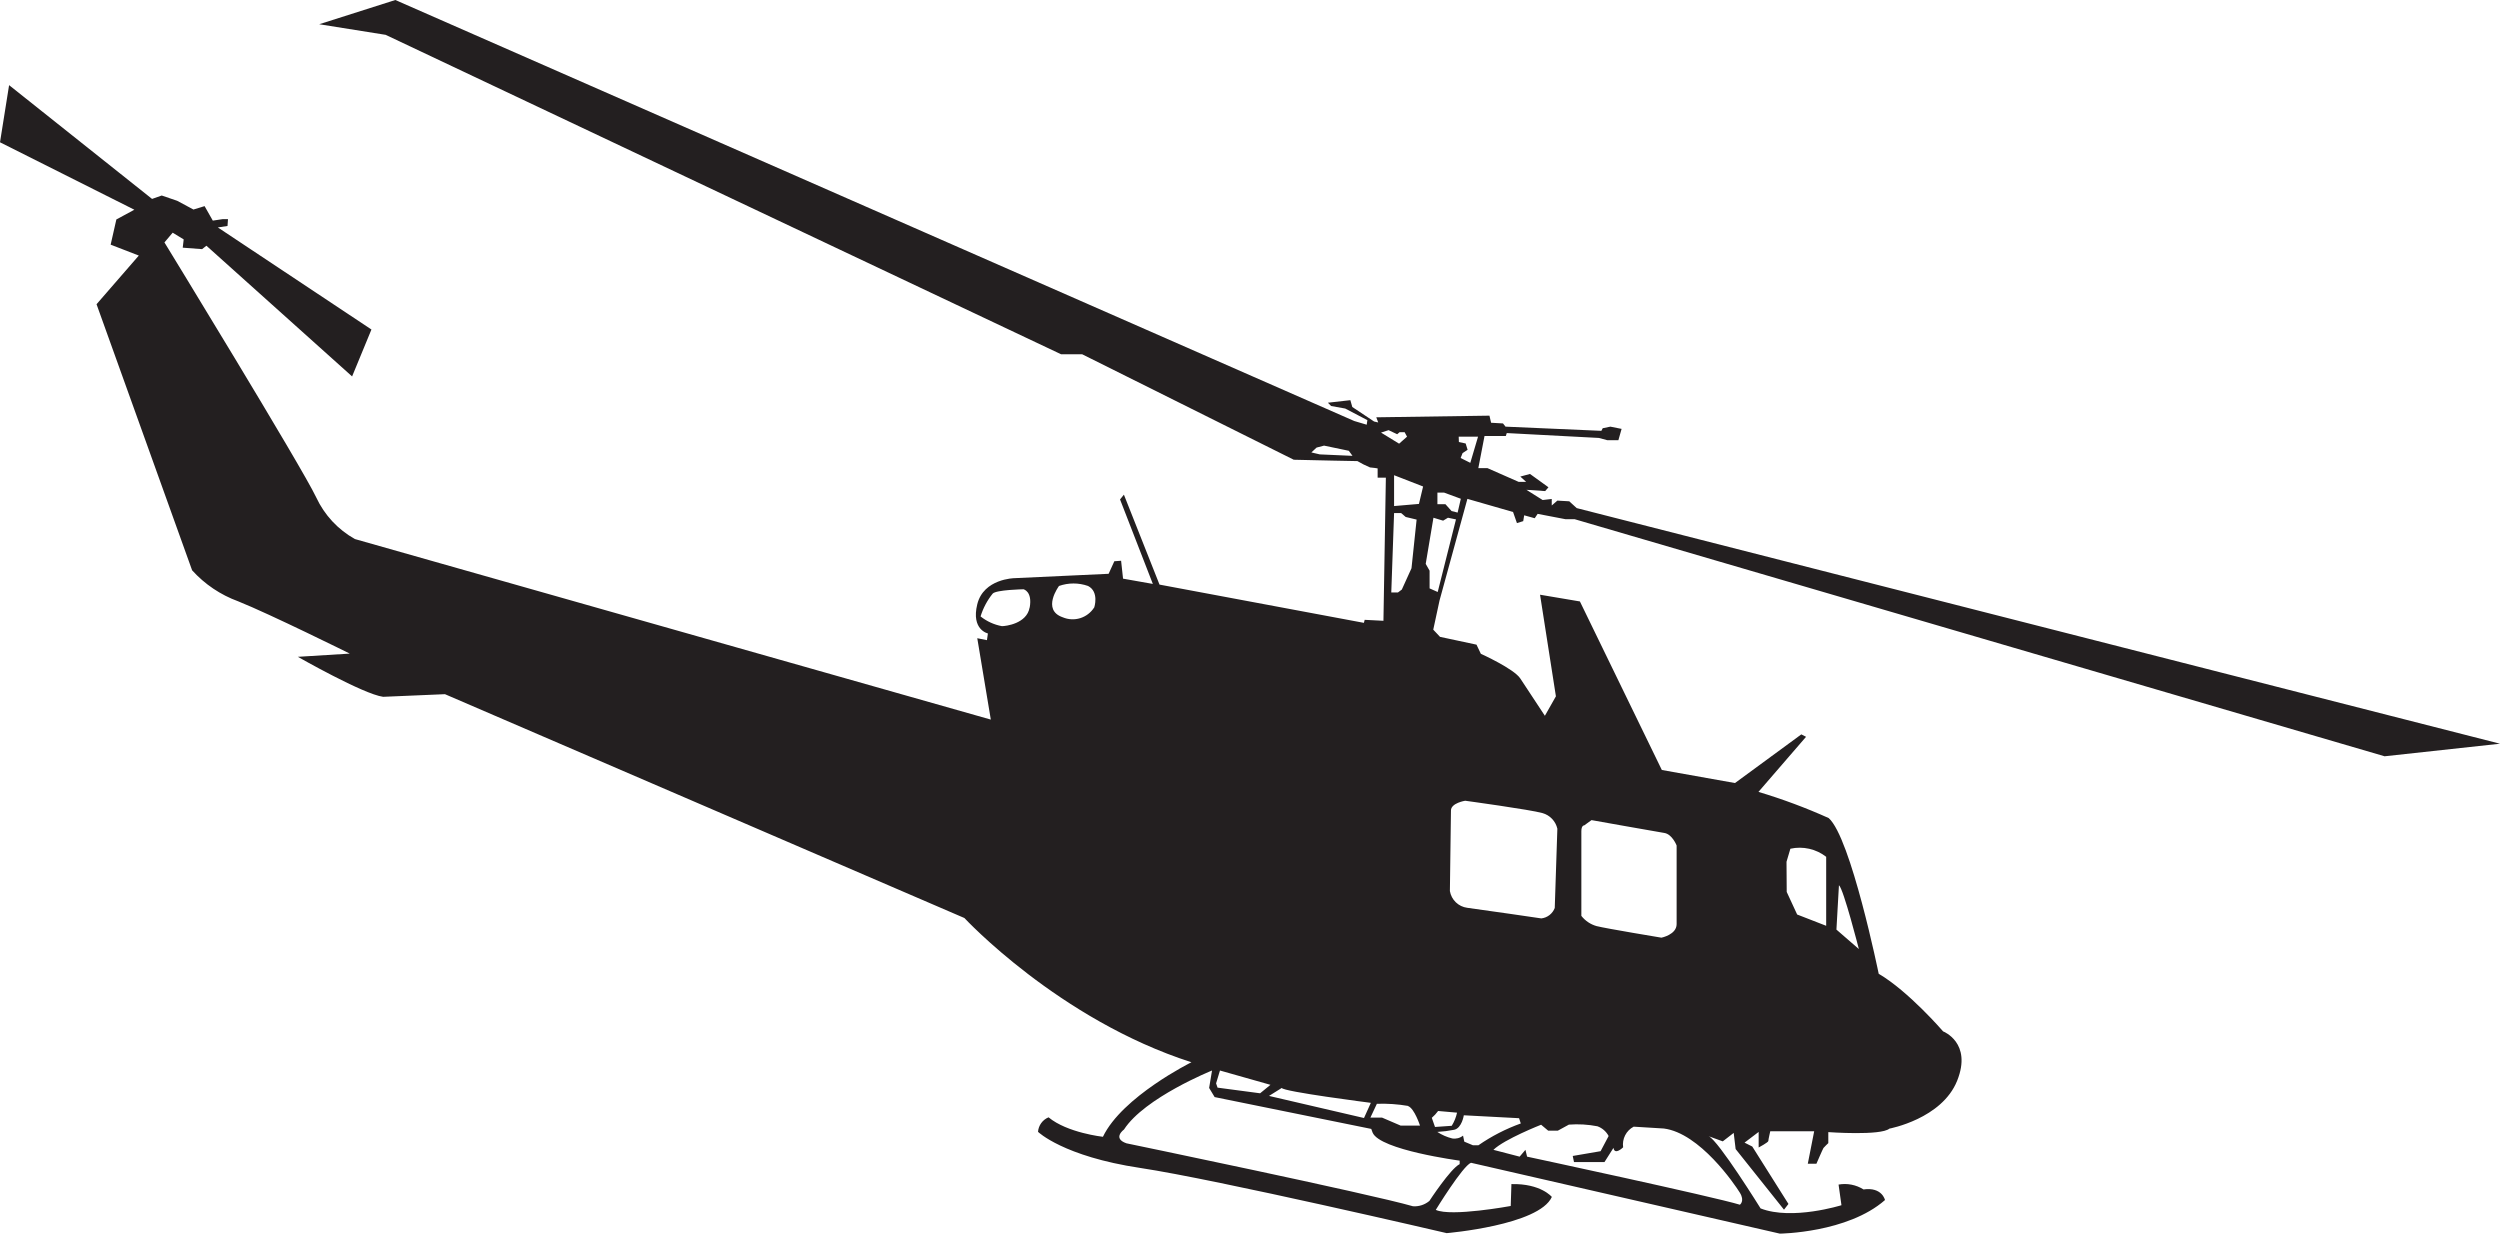 <svg width="229" height="113" viewBox="0 0 229 113" fill="none" xmlns="http://www.w3.org/2000/svg">
<path d="M134.414 45.696L138.596 46.899L138.951 47.915L139.527 47.737L139.615 47.202L140.581 47.47L140.847 47.069L143.399 47.559H144.24L218.429 69.275L229 68.124L144.426 46.542L143.744 45.919L142.654 45.856L142.14 46.302V45.705L141.307 45.803L139.819 44.867L141.538 44.983L141.839 44.635L140.147 43.413L139.261 43.654L139.792 44.136H139.101L136.248 42.879H135.415L135.982 39.937H137.932L138.02 39.669L146.455 40.115L147.217 40.32H148.245L148.538 39.286L147.51 39.081L146.81 39.224L146.686 39.464L137.905 39.081L137.675 38.787L136.585 38.724L136.434 38.074L126.067 38.225L126.245 38.698L125.864 38.609L123.87 37.28L123.693 36.656L121.637 36.888L121.93 37.191L123.223 37.423L125.252 38.484L125.19 38.903L124.047 38.564L36.213 0L29.24 2.22L35.327 3.191L97.191 32.449H99.123L118.509 42.112L122.054 42.192L124.34 42.237C124.71 42.457 125.095 42.65 125.491 42.816C125.624 42.816 126.191 42.905 126.191 42.905V43.752H126.945L126.723 56.865L125.004 56.776L124.933 57.053L106.211 53.549L102.95 45.312L102.596 45.749L105.6 53.487L102.871 53.005L102.693 51.365L102.073 51.41L101.55 52.56L92.911 52.961C92.911 52.961 90.094 53.005 89.518 55.35C88.942 57.694 90.492 58.024 90.492 58.024L90.404 58.639L89.518 58.461L90.758 65.914L32.509 49.377C30.959 48.511 29.719 47.177 28.965 45.562C27.663 42.789 15.063 22.206 15.063 22.206L15.816 21.314L16.826 21.93L16.738 22.687L18.51 22.821L18.908 22.509L32.252 34.481L34.024 30.184L19.954 20.833L20.84 20.699L20.884 20.075H20.379L19.493 20.209L18.74 18.881L17.721 19.193L16.224 18.391L14.815 17.909L13.929 18.221L0.833 7.8L0 13.033L12.307 19.211L10.659 20.102L10.136 22.411L12.715 23.409L8.843 27.867L17.597 52.239C18.755 53.518 20.206 54.494 21.823 55.083C24.756 56.259 32.04 59.87 32.04 59.87L27.282 60.164C27.282 60.164 33.28 63.587 35.096 63.828L40.758 63.587L88.339 84.09C88.339 84.09 96.978 93.397 109.135 97.302C109.135 97.302 102.791 100.448 101.028 104.13C101.028 104.13 97.767 103.774 96.048 102.347C95.78 102.456 95.547 102.638 95.377 102.873C95.206 103.107 95.104 103.385 95.082 103.675C95.082 103.675 97.386 105.922 104.439 106.983C111.492 108.044 132.518 112.955 132.518 112.955C132.518 112.955 140.971 112.242 142.149 109.639C142.149 109.639 141.148 108.4 138.446 108.463L138.383 110.468C138.383 110.468 132.925 111.476 131.517 110.825C131.517 110.825 133.98 106.804 134.742 106.51L163.033 113C163.033 113 169.236 112.938 172.665 109.924C172.665 109.924 172.408 108.712 170.698 108.953C170.017 108.524 169.202 108.365 168.412 108.507L168.678 110.397C168.678 110.397 164.15 111.814 161.27 110.691C161.27 110.691 157.398 104.451 156.512 104.077L157.806 104.549L158.807 103.774L158.984 105.253L163.414 110.807L163.822 110.281L160.508 105.022L159.799 104.665L161.093 103.684V105.111C161.093 105.111 161.979 104.638 161.979 104.513C161.979 104.389 162.156 103.622 162.156 103.622H166.179L165.594 106.599H166.383C166.383 106.599 166.968 105.244 167.03 105.155C167.092 105.066 167.473 104.71 167.473 104.71V103.702C167.473 103.702 172.275 104.05 173.072 103.381C173.072 103.381 177.875 102.49 179.275 98.995C180.675 95.501 177.99 94.476 177.99 94.476C177.99 94.476 174.818 90.794 172.089 89.198C172.089 89.198 169.537 76.718 167.508 74.935C165.418 73.995 163.269 73.194 161.075 72.537L165.435 67.492L165 67.269L158.922 71.726L152.224 70.531L144.719 55.092L141.068 54.476L142.521 63.783L141.511 65.566L139.261 62.152C138.685 61.26 135.646 59.888 135.646 59.888L135.247 59.05L131.906 58.336L131.286 57.677L131.862 55.002L134.414 45.696ZM120.893 41.622L120.122 41.443L120.6 40.998L121.283 40.819L123.551 41.292L123.888 41.755L120.893 41.622ZM94.311 55.653C94.054 57.133 92.114 57.356 91.777 57.356C91.062 57.225 90.389 56.919 89.819 56.464C90.053 55.704 90.429 54.996 90.927 54.378C91.237 54.022 93.753 53.977 93.753 53.977C93.753 53.977 94.586 54.164 94.32 55.653H94.311ZM100.221 55.653C99.923 56.117 99.472 56.461 98.947 56.624C98.422 56.787 97.857 56.759 97.35 56.545C95.375 55.867 97.005 53.674 97.005 53.674C97.865 53.371 98.803 53.371 99.663 53.674C100.709 54.209 100.23 55.653 100.23 55.653H100.221ZM168.447 81.086C168.864 81.407 170.272 86.934 170.272 86.934L168.217 85.151L168.447 81.086ZM163.645 78.938L163.999 77.743C164.566 77.618 165.154 77.619 165.72 77.747C166.287 77.875 166.818 78.126 167.278 78.483V84.803L164.619 83.769L163.663 81.701L163.645 78.938ZM133.617 39.999H135.389L134.68 42.397L133.794 41.952L133.971 41.506L134.432 41.203L134.255 40.623L133.634 40.49L133.617 39.999ZM131.667 45.125H132.287L133.811 45.687L133.519 46.953L132.961 46.81L132.403 46.186H131.667V45.125ZM127.698 46.355V43.529L130.356 44.563L129.975 46.159L127.698 46.355ZM129.762 47.594L129.293 52.052L128.407 54.004L128.052 54.271H127.441L127.698 46.997H128.345L128.761 47.354L129.762 47.594ZM126.502 39.625L127.193 39.402L127.981 39.776L128.203 39.589H128.664L128.885 39.999L128.158 40.641L126.502 39.625ZM128.991 101.322C129.567 101.545 130.072 103.105 130.072 103.105H128.3L126.599 102.374H125.527L126.121 101.108C127.082 101.075 128.044 101.141 128.991 101.304V101.322ZM125.562 101.037L124.942 102.41L116.241 100.386L117.411 99.655C117.517 99.994 125.562 101.019 125.562 101.019V101.037ZM111.749 98.059L116.374 99.37L115.426 100.145L111.527 99.628L111.394 99.236L111.749 98.059ZM133.705 106.635C132.872 107.036 130.932 110.005 130.932 110.005C130.513 110.355 129.978 110.53 129.434 110.495C125.429 109.336 103.181 104.727 103.181 104.727C101.86 104.264 102.959 103.461 102.959 103.461C104.846 100.546 111.022 98.059 111.022 98.059L110.756 99.655L111.261 100.493L125.607 103.408L125.731 103.747C126.395 105.342 133.705 106.314 133.705 106.314V106.635ZM134.919 104.906L134.13 104.576L134.015 104.023C133.877 104.134 133.717 104.214 133.546 104.259C133.375 104.303 133.197 104.311 133.023 104.282C132.538 104.162 132.076 103.96 131.658 103.684C132.176 103.654 132.691 103.588 133.2 103.488C133.909 103.337 134.086 102.16 134.086 102.16L139.146 102.427L139.305 102.909C137.931 103.402 136.626 104.074 135.424 104.906H134.919ZM144.852 76.139C144.852 75.586 145.117 75.604 145.117 75.604L145.782 75.122C145.782 75.122 151.727 76.183 152.454 76.299C153.181 76.415 153.579 77.449 153.579 77.449C153.579 77.449 153.579 83.689 153.579 84.652C153.579 85.615 152.188 85.891 152.188 85.891C152.188 85.891 147.12 85.053 146.243 84.83C145.692 84.674 145.205 84.346 144.852 83.894V76.139ZM143.709 103.016C144.583 102.949 145.462 103 146.323 103.167C146.764 103.325 147.13 103.643 147.35 104.059L146.615 105.449L144.063 105.886L144.178 106.448H146.969L147.793 105.146C147.909 105.859 148.679 105.093 148.679 105.093C148.626 104.716 148.69 104.332 148.863 103.993C149.036 103.655 149.309 103.378 149.645 103.203L152.41 103.372C155.697 103.791 158.904 108.489 159.374 109.256C159.844 110.023 159.374 110.352 159.374 110.352C156.964 109.612 139.881 105.949 139.881 105.949L139.73 105.325L139.199 105.949L136.797 105.325C137.79 104.353 141.166 103.025 141.166 103.025L141.813 103.568H142.699L143.709 103.016ZM132.908 74.24C132.908 73.553 134.21 73.348 134.21 73.348C134.21 73.348 140.227 74.168 141.299 74.481C141.631 74.575 141.931 74.757 142.17 75.008C142.408 75.258 142.575 75.569 142.654 75.907L142.415 83.172C142.316 83.429 142.149 83.654 141.932 83.822C141.715 83.991 141.456 84.096 141.183 84.126C141.183 84.126 135.787 83.333 134.396 83.154C134.004 83.103 133.638 82.926 133.352 82.65C133.067 82.374 132.877 82.014 132.81 81.621C132.81 81.621 132.908 74.926 132.908 74.24ZM131.747 101.768L133.466 101.919C133.374 102.346 133.209 102.753 132.979 103.123L131.446 103.23L131.153 102.392C131.369 102.208 131.563 101.998 131.729 101.768H131.747ZM130.95 53.897V52.275L130.595 51.651L131.304 47.425L132.19 47.693L132.633 47.425L133.368 47.577L131.694 54.227L130.95 53.897Z" fill="#231F20"/>
</svg>
